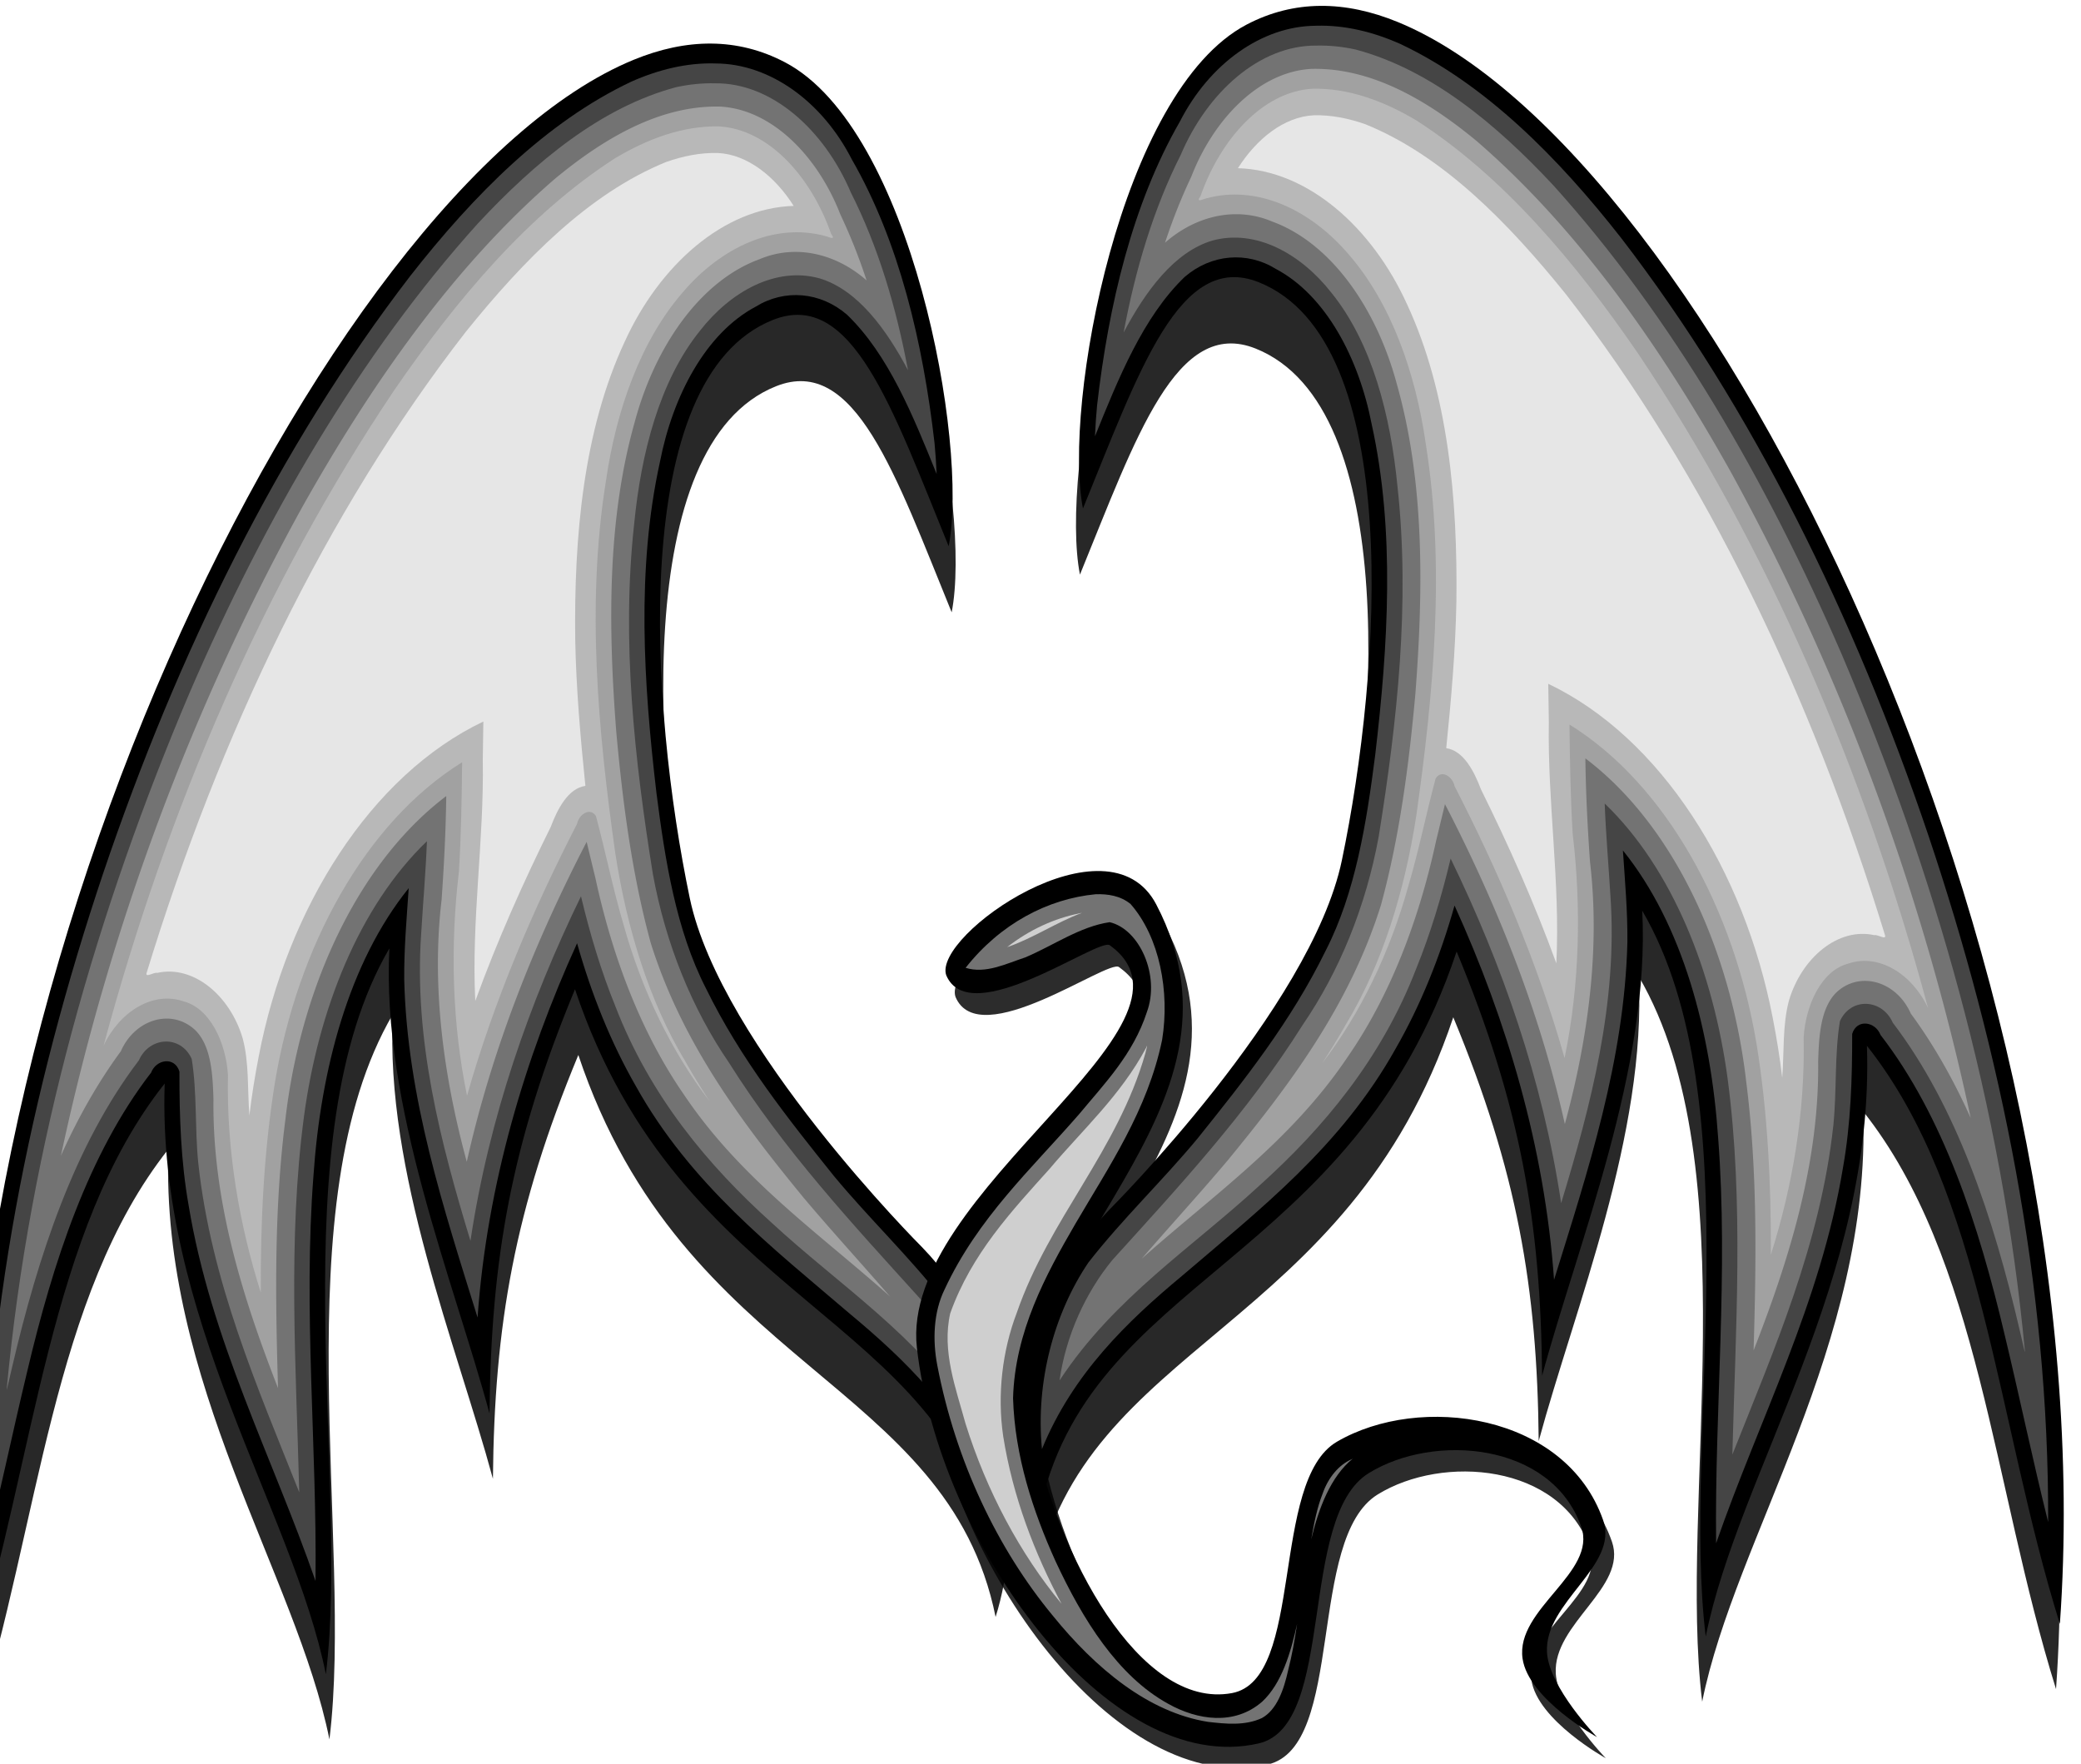 <?xml version="1.0" encoding="utf-8"?>
<!-- Generator: SketchAPI 2021.4.25.11 <https://api.sketch.io/> -->
<svg version="1.1" xmlns="http://www.w3.org/2000/svg" xmlns:xlink="http://www.w3.org/1999/xlink" xmlns:sketchjs="https://sketch.io/dtd/" sketchjs:metadata="eyJuYW1lIjoiRHJhd2luZy01LnNrZXRjaHBhZCIsInN1cmZhY2UiOnsibWV0aG9kIjoiZmlsbCIsImJsZW5kIjoibm9ybWFsIiwiZW5hYmxlZCI6dHJ1ZSwib3BhY2l0eSI6MSwidHlwZSI6InBhdHRlcm4iLCJwYXR0ZXJuIjp7InR5cGUiOiJwYXR0ZXJuIiwicmVmbGVjdCI6Im5vLXJlZmxlY3QiLCJyZXBlYXQiOiJyZXBlYXQiLCJzbW9vdGhpbmciOmZhbHNlLCJzcmMiOiJ0cmFuc3BhcmVudExpZ2h0Iiwic3giOjEsInN5IjoxLCJ4MCI6MC41LCJ4MSI6MSwieTAiOjAuNSwieTEiOjF9fSwiY2xpcFBhdGgiOnsiZW5hYmxlZCI6dHJ1ZX0sImRlc2NyaXB0aW9uIjoiTWFkZSB3aXRoIFNrZXRjaHBhZCIsIm1ldGFkYXRhIjp7fSwiZXhwb3J0RFBJIjo3MiwiZXhwb3J0Rm9ybWF0IjoicG5nIiwiZXhwb3J0UXVhbGl0eSI6MC45NSwidW5pdHMiOiJweCIsIndpZHRoIjoxNzcsImhlaWdodCI6MTUwLCJwYWdlcyI6W3sid2lkdGgiOjE3NywiaGVpZ2h0IjoxNTB9XSwidXVpZCI6IjJmZjg0OTIwLWRlODItNDk5YS1iYTI5LTJhODViNDI2YjgzYyJ9" width="177" height="150" viewBox="0 0 177 150" sketchjs:version="2021.4.25.11">
<g sketchjs:tool="clipart" style="mix-blend-mode: saturation;" transform="matrix(0.192,0,0,0.247,-6.718,0.252)">
	<g sketchjs:uid="1" style="color: #000;">
		<path d="M552.85 334.23S709.32 212.7 733.33 123.35c30.758-114.43 48.562-314.4-64.594-349.57-61.576-19.138-92.99 53.395-136.79 136.79-15.712-61.766 28.822-252.38 127.29-292.57 36.974-15.093 76.755-14.618 117.8-1.505 241.62 77.19 551.74 567.61 514.84 968.51-49.835-124.26-59.377-260.42-150.09-349.57 6.13 141.32-99.66 257.72-125.39 357.17-18.947-119.35 36.908-323.99-49.395-438.86 6.254 95.274-49.698 200.26-77.892 281.17-1.103-93.091-16.863-163.38-66.494-256.47-81.95 190.38-287.49 196.67-324.87 340.07-20.751-51.41-15.308-127.81 55.095-184.28z" transform="matrix(-0.569,0,0,0.569,759.254,260.7)" sketchjs:uid="2" style="opacity: 0.84; filter: a;"/>
		<path d="M443.336 428.322s-89.108-69.21-102.781-120.094c-17.517-65.167-27.656-179.048 36.785-199.076 35.067-10.9 52.957 30.407 77.9 77.9 8.949-35.175-16.413-143.728-72.49-166.616-21.056-8.595-43.71-8.324-67.086-.857-137.6 43.959-314.21 323.248-293.196 551.557 28.38-70.765 33.815-148.307 85.475-199.077-3.49 80.48 56.755 146.77 71.408 203.405 10.79-67.969-21.018-184.51 28.13-249.926-3.561 54.257 28.303 114.046 44.359 160.123.628-53.014 9.603-93.043 37.868-146.057 46.67 108.42 163.722 112.002 185.01 193.666 11.817-29.276 8.718-72.786-31.376-104.945z" sketchjs:uid="3"/>
		<path d="M351.91 20.83c23.994.03 47.28 13.029 60.429 33.032 21.011 28.394 31.536 63.122 36.644 97.673.43 3.54.74 7.091.933 10.65-10.407-19.984-21.306-41.079-39.704-54.848-11.78-7.907-27.644-8.926-40.406-2.783-22.137 9.09-36.78 30.742-42.455 53.432-10.506 37.043-7.25 76.295-1.587 113.847 3.84 23.364 8.738 47.438 21.926 67.416 15.364 24.41 36.203 44.767 56.8 64.734 15.657 14.668 33.202 27.6 48.363 42.718 15.18 17.467 23.417 41.08 20.555 64.21-13.65-25.923-37.789-43.935-61.915-59.552-34.194-22.73-70.497-44.498-94.82-78.402-11.052-14.951-19.683-31.672-26.04-49.197-23.022 39.39-39.942 83.169-44.081 128.882-14.929-37.355-31.206-75.51-32.49-116.302-.125-10.552 1.08-21.055 1.987-31.553-26.648 25.694-38.999 62.684-42.178 98.858-4.635 46.505 1.573 93.134.89 139.701-19.195-42.911-46.366-82.894-56.22-129.399-3.44-15.06-4.098-30.6-4.057-45.986-2.059-5.3-10.27-4.284-12.547.338-27.864 28.026-43.529 65.497-54.867 102.827-6.676 21.57-12.503 43.402-19.397 64.905-.406-81.597 20.841-161.872 53.026-236.367 32.887-75.702 77.907-146.889 136.023-205.654 28.106-27.92 60.315-53.112 97.918-66.91 11.926-4.134 24.566-6.565 37.267-6.282z" sketchjs:uid="4" style="fill: #454545;"/>
		<path d="M351.802 27.663c25.087-.177 48.28 15.972 60.115 37.604 12.103 18.626 20.145 39.626 25.307 61.17-9.548-13.984-22.247-27.686-39.282-31.637-19.307-4.088-39.238 4.524-52.795 17.993-18.02 17.347-26.196 42.336-29.249 66.761-5.656 40.176.169 80.953 8.311 120.368 5.644 24.067 17.375 46.42 33.682 64.933 24.587 30.384 54.813 55.594 84.37 81.004 11.673 11.063 20.521 25.836 23.35 41.42-24.24-28.62-58.663-45.648-88.76-67.256-28.024-19.606-53.901-43.539-69.273-74.603-6.325-12.083-11.214-24.813-15.214-37.832-22.768 36.433-40.782 76.249-48.959 118.648-13.158-33.592-25.137-69.137-21.836-105.749.812-10.622 2.028-21.212 2.545-31.856-30.127 22.51-48.13 58.179-54.458 94.746-7.29 42.767-3.5 86.34-2.1 129.434-18.509-36.219-39.073-72.588-44.74-113.42-1.547-11.822-.472-24.185-2.9-35.807-4.858-8.358-18.764-7.725-23.421.516-28.43 29.01-44.666 67.365-56.187 105.76-.639 1.929-2.352 8.263-2.364 7.539C48.08 392.909 78.32 311.848 118.982 237.5c33.486-60.246 75.44-116.506 127.73-161.598 25.574-21.34 54.666-40.041 87.77-46.897 5.72-.976 11.55-1.45 17.38-1.34z" sketchjs:uid="5" style="fill: #737373;"/>
		<path d="M353.886 35.676c23.062.907 43.382 17.089 53.4 37.184a173.034 173.034 0 0 1 11.593 22.665c-13.663-9.33-31.536-12.534-47.442-7.285-26.51 7.53-46.424 30.373-55.226 55.941-12.383 33.976-11.752 71.101-8.227 106.672 2.866 24.63 7.027 49.355 15.275 72.809 14.06 34.829 40.904 62.302 67.758 87.753 12.512 11.54 25.603 22.624 38.237 33.977-31.458-21.797-66.01-40.279-91.26-69.478-18.875-21.177-31.607-47.179-39.181-74.398-1.322-4.219-2.63-8.442-3.94-12.664-22.649 34.024-41.808 70.827-53.105 110.162-10.057-28.786-15.79-59.814-11.145-90.293 1.066-11.851 1.868-23.732 2.05-35.633-39.616 23.304-64.665 66.619-71.283 111.517-4.983 30.482-4.428 61.562-3.234 92.343-15.526-30.906-29.143-64.25-28.607-99.484-.333-8.248-.88-18.066-7.858-23.617-10.321-7.787-26.824-4.122-33.156 7.086-10.255 10.83-19.081 23.031-26.551 35.964 21.918-79.78 58.692-155.17 106.426-222.654 31.257-43.376 67.758-83.675 112.298-113.63 21.838-14.075 46.703-25.396 73.18-24.933z" sketchjs:uid="6" style="fill: #a1a1a1;"/>
		<path d="M353.562 42.51c22.037 1.006 40.77 17.395 49.58 36.928 2.26 2.53-.785 1.131-2.562.818-22.666-4.798-46.345 4.063-63.054 19.31-18.764 16.753-29.678 40.83-34.17 65.326-8.661 42.308-3.427 85.947 4.228 127.987 5.131 25.797 14.953 50.907 31.134 71.75 3.348 4.633 6.923 9.109 10.607 13.508-16.967-17.142-30.044-38.188-38.155-60.913-4.642-12.16-7.93-24.93-12.156-37.217-2.495-3.145-7.508-.742-8.383 2.634-19.426 29.344-36.815 60.878-48.745 93.63-6.656-25.075-7.507-51.604-3.59-77.218.98-12.511 1.237-25.064 1.42-37.609-43.112 20.767-72.924 63.726-82.867 109.957-4.99 23.854-6.475 48.293-6.33 72.633-9.646-23.692-15.228-49.225-14.54-74.94-.934-11.21-7.971-22.9-19.558-25.288-13.594-3.726-28.501 3.51-35.558 15.252 28.448-82.257 71.7-159.594 128.608-225.535 27.966-31.666 59.7-60.856 97.839-79.98 14.484-6.753 30.163-11.3 46.253-11.033z" sketchjs:uid="7" style="fill: #b8b8b8;"/>
		<path d="M352.975 51.656c13.202.51 25.371 8.11 33.618 18.223-31.108.704-59.484 20.46-74.883 46.793-18.354 30.61-22.465 67.37-21.895 102.52.406 16.87 2.306 33.687 4.502 50.382-7.632.867-12.303 7.848-15.385 14.182-12.31 19.319-23.674 39.155-33.395 59.905-1.79-27.76 3.953-55.315 3.321-83.072.062-4.39.156-8.78.256-13.17-49.881 18.486-86.904 64.165-99.507 115.3-1.679 6.72-3.104 13.495-4.138 20.361-.885-8.847-.064-18.15-2.98-26.604-5.653-14.801-21.854-25.279-37.81-22.514-1.458-.344-5.679 1.977-4.674-.153 32.185-81.648 79.119-158.324 141.296-220.54 25.548-24.635 54.477-47.702 88.875-58.539 7.41-2.01 15.073-3.234 22.798-3.074z" sketchjs:uid="8" style="fill: #e6e6e6;"/>
		<path d="M552.85 334.23S709.32 212.7 733.33 123.35c30.758-114.43 48.562-314.4-64.594-349.57-61.576-19.138-92.99 53.395-136.79 136.79-15.712-61.766 28.822-252.38 127.29-292.57 36.974-15.093 76.755-14.618 117.8-1.505 241.62 77.19 551.74 567.61 514.84 968.51-49.835-124.26-59.377-260.42-150.09-349.57 6.13 141.32-99.66 257.72-125.39 357.17-18.947-119.35 36.908-323.99-49.395-438.86 6.254 95.274-49.698 200.26-77.892 281.17-1.103-93.091-16.863-163.38-66.494-256.47-81.95 190.38-287.49 196.67-324.87 340.07-20.751-51.41-15.308-127.81 55.095-184.28z" transform="matrix(0.569,0,0,0.569,210.724,247.717)" sketchjs:uid="9" style="opacity: 0.84; filter: a;"/>
		<path d="M492.274 74.65c-19.726.236-39.726 7.318-53.78 21.463-20.523 20.159-32.693 47.129-41.11 74.193-6.45 22.198-11.246 45.47-9.38 68.748.084 4.021.976 4.607 2.497.526 11.018-20.47 20.695-42.313 36.335-59.687 8.141-9.048 20.215-15.87 32.795-13.815 19.202 2.92 35.093 16.703 43.536 33.806 12.268 24.462 14.38 52.62 13.917 79.639a381.846 381.846 0 0 1-14.255 92.168c-7.947 22.51-23.521 41.222-39.198 58.857-20.582 22.548-43.644 42.842-67.368 61.964-20.167 17.414-33.357 43.495-32.454 70.563a83.87 83.87 0 0 0 4.709 26.072c6.872-23.945 24.447-43.035 43.939-57.732 30.375-22.912 64.822-40.618 92.746-66.67 20.725-18.827 37.649-42.247 48.398-68.263 18.074 33.256 31.938 69.092 36.394 106.88 1.53 11.77 2.273 23.693 2.58 35.58 15.445-41.701 35.673-82.463 41.34-126.96 1.208-10.127 1.464-20.444.641-30.646 19.35 24.186 26.913 55.369 29.542 85.705 4.399 48.745-2.754 97.557-.986 146.34.248 5.218.648 11.196 1.342 15.893 10.134-31.724 28.123-60.121 42.32-90.12 16.223-33.41 29.261-69.69 27.538-107.37-1.162-5.122 1.723-1.152 3.561.582 26.706 26.852 41.462 62.807 52.567 98.49 9.894 31.61 17.804 63.902 29.751 94.801 5.767-74.8-8.635-149.9-33.195-220.28-25.66-72.49-62.24-141.12-109.1-202.1-28.56-36.728-60.9-71.093-99.53-97.414-23.48-15.603-49.72-28.953-78.32-31.013a92.488 92.488 0 0 0-7.778-.183z" sketchjs:uid="10" style="fill: none;"/>
		<path d="M902.41 575.51c-2.248-30.241 56.121-52.13 43.696-79.792-29.02-64.6-142.59-76.77-207.08-47.5-52.38 23.77-24.77 143.79-81.69 151.99-72.25 10.4-136.13-84.99-153.89-155.79-27.16-108.25 180.22-194.55 94.99-321.07-37.43-55.564-173.72 18.62-163.38 42.75 18.363 34.102 118.53-22.964 127.29-18.048 85.942 48.225-163.61 148.89-150.09 243.18 16.941 118.07 148.58 260.49 265.97 239.38 60.496-10.88 30.088-136.77 85.492-163.38 50.6-24.31 141.92-18.745 165.28 32.297 12.752 27.853-51.156 49.667-45.596 79.792 4.533 24.559 57.944 47.495 57.944 47.495s-37.355-29.886-38.946-51.295z" transform="matrix(0.569,0,0,0.569,210.724,247.717)" sketchjs:uid="11" style="opacity: 0.827; filter: b;"/>
		<g sketchjs:uid="12">
			<path d="M526.643 415.34s89.108-69.21 102.781-120.095c17.517-65.167 27.656-179.048-36.785-199.076-35.067-10.9-52.957 30.407-77.9 77.9-8.949-35.175 16.413-143.728 72.49-166.616 21.056-8.595 43.71-8.324 67.085-.857 137.6 43.959 314.21 323.248 293.197 551.557-28.38-70.765-33.815-148.307-85.475-199.077 3.49 80.48-56.755 146.77-71.408 203.405-10.79-67.969 21.018-184.51-28.13-249.926 3.561 54.257-28.303 114.046-44.36 160.123-.628-53.014-9.602-93.043-37.867-146.057-46.67 108.42-163.722 112.002-185.01 193.666-11.818-29.276-8.718-72.786 31.376-104.945z" sketchjs:uid="13"/>
			<path d="M618.069 7.846c-23.994.03-47.281 13.03-60.429 33.033-21.011 28.394-31.536 63.122-36.644 97.673-.43 3.54-.74 7.091-.933 10.65 10.407-19.984 21.306-41.079 39.704-54.848 11.78-7.907 27.644-8.926 40.405-2.783 22.138 9.09 36.781 30.742 42.456 53.432 10.505 37.043 7.25 76.295 1.587 113.847-3.84 23.364-8.738 47.438-21.926 67.416-15.364 24.41-36.203 44.767-56.801 64.734-15.657 14.668-33.201 27.6-48.362 42.718-15.18 17.467-23.417 41.08-20.555 64.21 13.65-25.923 37.789-43.935 61.915-59.552 34.194-22.73 70.497-44.498 94.82-78.402 11.052-14.951 19.683-31.672 26.039-49.197 23.023 39.39 39.943 83.169 44.082 128.882 14.928-37.355 31.206-75.51 32.49-116.302.125-10.552-1.08-21.055-1.987-31.553 26.648 25.694 38.999 62.684 42.178 98.858 4.634 46.505-1.573 93.134-.89 139.701 19.195-42.911 46.365-82.894 56.22-129.399 3.44-15.06 4.098-30.6 4.057-45.986 2.058-5.3 10.269-4.284 12.546.338 27.864 28.026 43.53 65.497 54.868 102.827 6.676 21.57 12.503 43.402 19.397 64.905.405-81.597-20.841-161.872-53.027-236.367-32.887-75.702-77.906-146.889-136.022-205.654-28.106-27.92-60.315-53.112-97.918-66.91-11.926-4.134-24.566-6.565-37.267-6.282z" sketchjs:uid="14" style="fill: #454545;"/>
			<path d="M618.177 14.68c-25.087-.177-48.28 15.972-60.116 37.604-12.102 18.626-20.145 39.626-25.307 61.17 9.549-13.984 22.248-27.686 39.283-31.637 19.307-4.088 39.238 4.524 52.794 17.993 18.021 17.347 26.197 42.336 29.25 66.761 5.655 40.176-.169 80.953-8.311 120.368-5.645 24.067-17.375 46.42-33.683 64.933-24.586 30.384-54.813 55.594-84.37 81.004-11.672 11.063-20.52 25.836-23.35 41.42 24.24-28.62 58.664-45.648 88.761-67.256 28.023-19.606 53.9-43.539 69.273-74.603 6.325-12.083 11.213-24.813 15.214-37.832 22.768 36.433 40.782 76.249 48.959 118.648 13.158-33.592 25.136-69.137 21.836-105.749-.812-10.622-2.029-21.212-2.545-31.856 30.127 22.51 48.13 58.179 54.458 94.746 7.29 42.767 3.5 86.34 2.1 129.434 18.509-36.219 39.072-72.588 44.74-113.42 1.547-11.822.471-24.185 2.9-35.807 4.857-8.358 18.764-7.725 23.421.516 28.43 29.01 44.666 67.365 56.187 105.76.639 1.929 2.352 8.263 2.364 7.539-10.137-84.49-40.377-165.551-81.038-239.898-33.486-60.246-75.44-116.506-127.731-161.598-25.574-21.34-54.665-40.041-87.77-46.897-5.72-.976-11.55-1.45-17.378-1.34z" sketchjs:uid="15" style="fill: #737373;"/>
			<path d="M616.093 22.693c-23.062.907-43.383 17.089-53.4 37.184A173.034 173.034 0 0 0 551.1 82.542c13.664-9.33 31.537-12.534 47.443-7.285 26.51 7.53 46.424 30.373 55.226 55.941 12.383 33.976 11.752 71.101 8.227 106.672-2.866 24.63-7.027 49.355-15.275 72.809-14.06 34.829-40.904 62.302-67.758 87.753-12.512 11.54-25.603 22.624-38.237 33.977 31.458-21.797 66.01-40.279 91.26-69.478 18.874-21.177 31.607-47.179 39.181-74.398 1.322-4.219 2.63-8.442 3.94-12.664 22.648 34.024 41.808 70.827 53.105 110.162 10.057-28.786 15.79-59.814 11.145-90.293-1.066-11.851-1.868-23.732-2.05-35.633 39.616 23.304 64.665 66.619 71.282 111.517 4.984 30.482 4.428 61.562 3.234 92.343 15.526-30.906 29.144-64.25 28.607-99.484.333-8.248.881-18.066 7.858-23.617 10.322-7.787 26.824-4.122 33.157 7.086 10.255 10.83 19.08 23.031 26.55 35.964-21.918-79.78-58.69-155.17-106.425-222.654-31.257-43.376-67.758-83.675-112.298-113.63-21.838-14.075-46.703-25.396-73.18-24.933z" sketchjs:uid="16" style="fill: #a1a1a1;"/>
			<path d="M616.417 29.527c-22.037 1.006-40.77 17.395-49.58 36.928-2.26 2.53.785 1.131 2.562.818 22.666-4.798 46.345 4.063 63.054 19.31 18.763 16.753 29.678 40.83 34.17 65.326 8.661 42.308 3.427 85.947-4.229 127.987-5.13 25.797-14.952 50.907-31.133 71.75-3.348 4.633-6.923 9.109-10.607 13.508 16.967-17.142 30.044-38.188 38.155-60.913 4.641-12.16 7.93-24.93 12.156-37.217 2.495-3.145 7.508-.742 8.383 2.634 19.425 29.344 36.815 60.878 48.744 93.63 6.657-25.075 7.508-51.604 3.59-77.218-.979-12.511-1.236-25.064-1.418-37.609 43.11 20.767 72.923 63.726 82.866 109.957 4.99 23.854 6.475 48.293 6.33 72.633 9.645-23.692 15.228-49.225 14.54-74.94.934-11.21 7.97-22.9 19.558-25.288 13.594-3.726 28.5 3.51 35.557 15.252-28.447-82.257-71.698-159.594-128.607-225.535-27.966-31.666-59.7-60.856-97.839-79.98-14.484-6.753-30.163-11.3-46.253-11.033z" sketchjs:uid="17" style="fill: #b8b8b8;"/>
			<path d="M617.004 38.673c-13.202.51-25.372 8.11-33.618 18.223 31.107.704 59.483 20.46 74.882 46.793 18.355 30.61 22.466 67.37 21.896 102.52-.406 16.87-2.306 33.687-4.502 50.382 7.632.867 12.303 7.848 15.384 14.182 12.31 19.319 23.675 39.155 33.396 59.905 1.79-27.76-3.953-55.315-3.321-83.072-.063-4.39-.157-8.78-.256-13.17 49.88 18.486 86.904 64.165 99.507 115.3 1.679 6.72 3.104 13.495 4.138 20.361.885-8.847.064-18.15 2.98-26.604 5.653-14.801 21.854-25.279 37.81-22.514 1.458-.344 5.678 1.977 4.674-.153-32.185-81.648-79.12-158.324-141.296-220.54-25.549-24.635-54.477-47.702-88.875-58.539-7.411-2.01-15.073-3.234-22.799-3.074z" sketchjs:uid="18" style="fill: #e6e6e6;"/>
		</g>
		<g sketchjs:uid="19">
			<path d="M720.307 567.89c-1.28-17.222 31.96-29.687 24.884-45.44-16.527-36.79-81.21-43.72-117.936-27.051-29.824 13.536-14.1 81.887-46.521 86.556-41.14 5.923-77.52-48.4-87.633-88.72-15.468-61.648 102.627-110.795 54.095-182.847-21.316-31.643-98.937 10.604-93.048 24.346 10.457 19.42 67.501-13.078 72.49-10.278 48.943 27.464-93.174 84.791-85.475 138.489 9.648 67.24 84.615 148.346 151.467 136.324 34.452-6.196 17.135-77.89 48.687-93.043 28.816-13.845 80.822-10.675 94.126 18.393 7.262 15.862-29.133 28.284-25.967 45.44 2.582 13.986 32.999 27.048 32.999 27.048s-21.274-17.02-22.18-29.212z" sketchjs:uid="20"/>
			<path d="M520.427 306.882c-21.344 1.57-42.379 10.24-57.678 25.342 8.888 2.163 17.878-1.406 26.393-3.577 12.44-4.065 24.263-10.651 37.426-12.137 13.332 2.43 22.417 18.455 16.48 30.966-6.109 14.59-18.842 24.66-30.04 35.166-21.098 18.838-44.823 35.664-59.564 60.314-4.947 7.822-5.389 17.484-3.221 26.215 8.135 32.903 26.6 63.082 51.176 86.152 18.918 18.14 42.3 33.276 68.755 36.54 7.833.696 16.331 1.403 23.865-1.318 6.662-2.861 9.725-9.837 11.603-16.426 1.747-5.23 2.923-10.585 3.986-16-2.802 9.906-6.853 20.572-15.5 26.802-12.257 8.293-28.67 6.358-41.627.712-22.245-9.5-37.915-29-50.011-49.29-9.9-17.074-17.914-35.987-18.7-55.906.805-22.847 14.422-42.441 27.642-60.11 14.806-19.672 31.97-39.112 38.4-63.327 3.439-16.536-1.102-35.326-13.97-46.733-4.522-2.893-10.125-3.495-15.412-3.382zM633.79 501.43c-5.701 1.934-10.382 6.276-12.867 11.817-2.526 4.978-3.846 10.377-5.072 15.785 3.29-10.744 8.642-21.67 18.437-27.834l-.498.232z" sketchjs:uid="21" style="fill: #737373;"/>
			<path d="M513.4 313.43c-11.35 1.761-22.412 5.683-32.248 11.675 11.318-2.982 21.904-8.587 33.19-11.817l-.563.085-.38.058zm29.328 46.307c-11.36 16.529-28.15 28.222-42.75 41.684-16.743 14.51-34.6 29.22-44.043 49.773-3.801 13.013 2.519 25.839 6.73 37.847 9.412 23.424 24.189 44.869 42.584 62.171-11.979-17.422-21.593-36.878-25.845-57.69-2.704-14.362-.39-29.457 6.003-42.491 14.476-32.553 44.662-55.762 57-89.444.029-.408 1.482-4.043.321-1.851z" sketchjs:uid="22" style="fill: #cfcfcf;"/>
		</g>
	</g>
</g>
</svg>